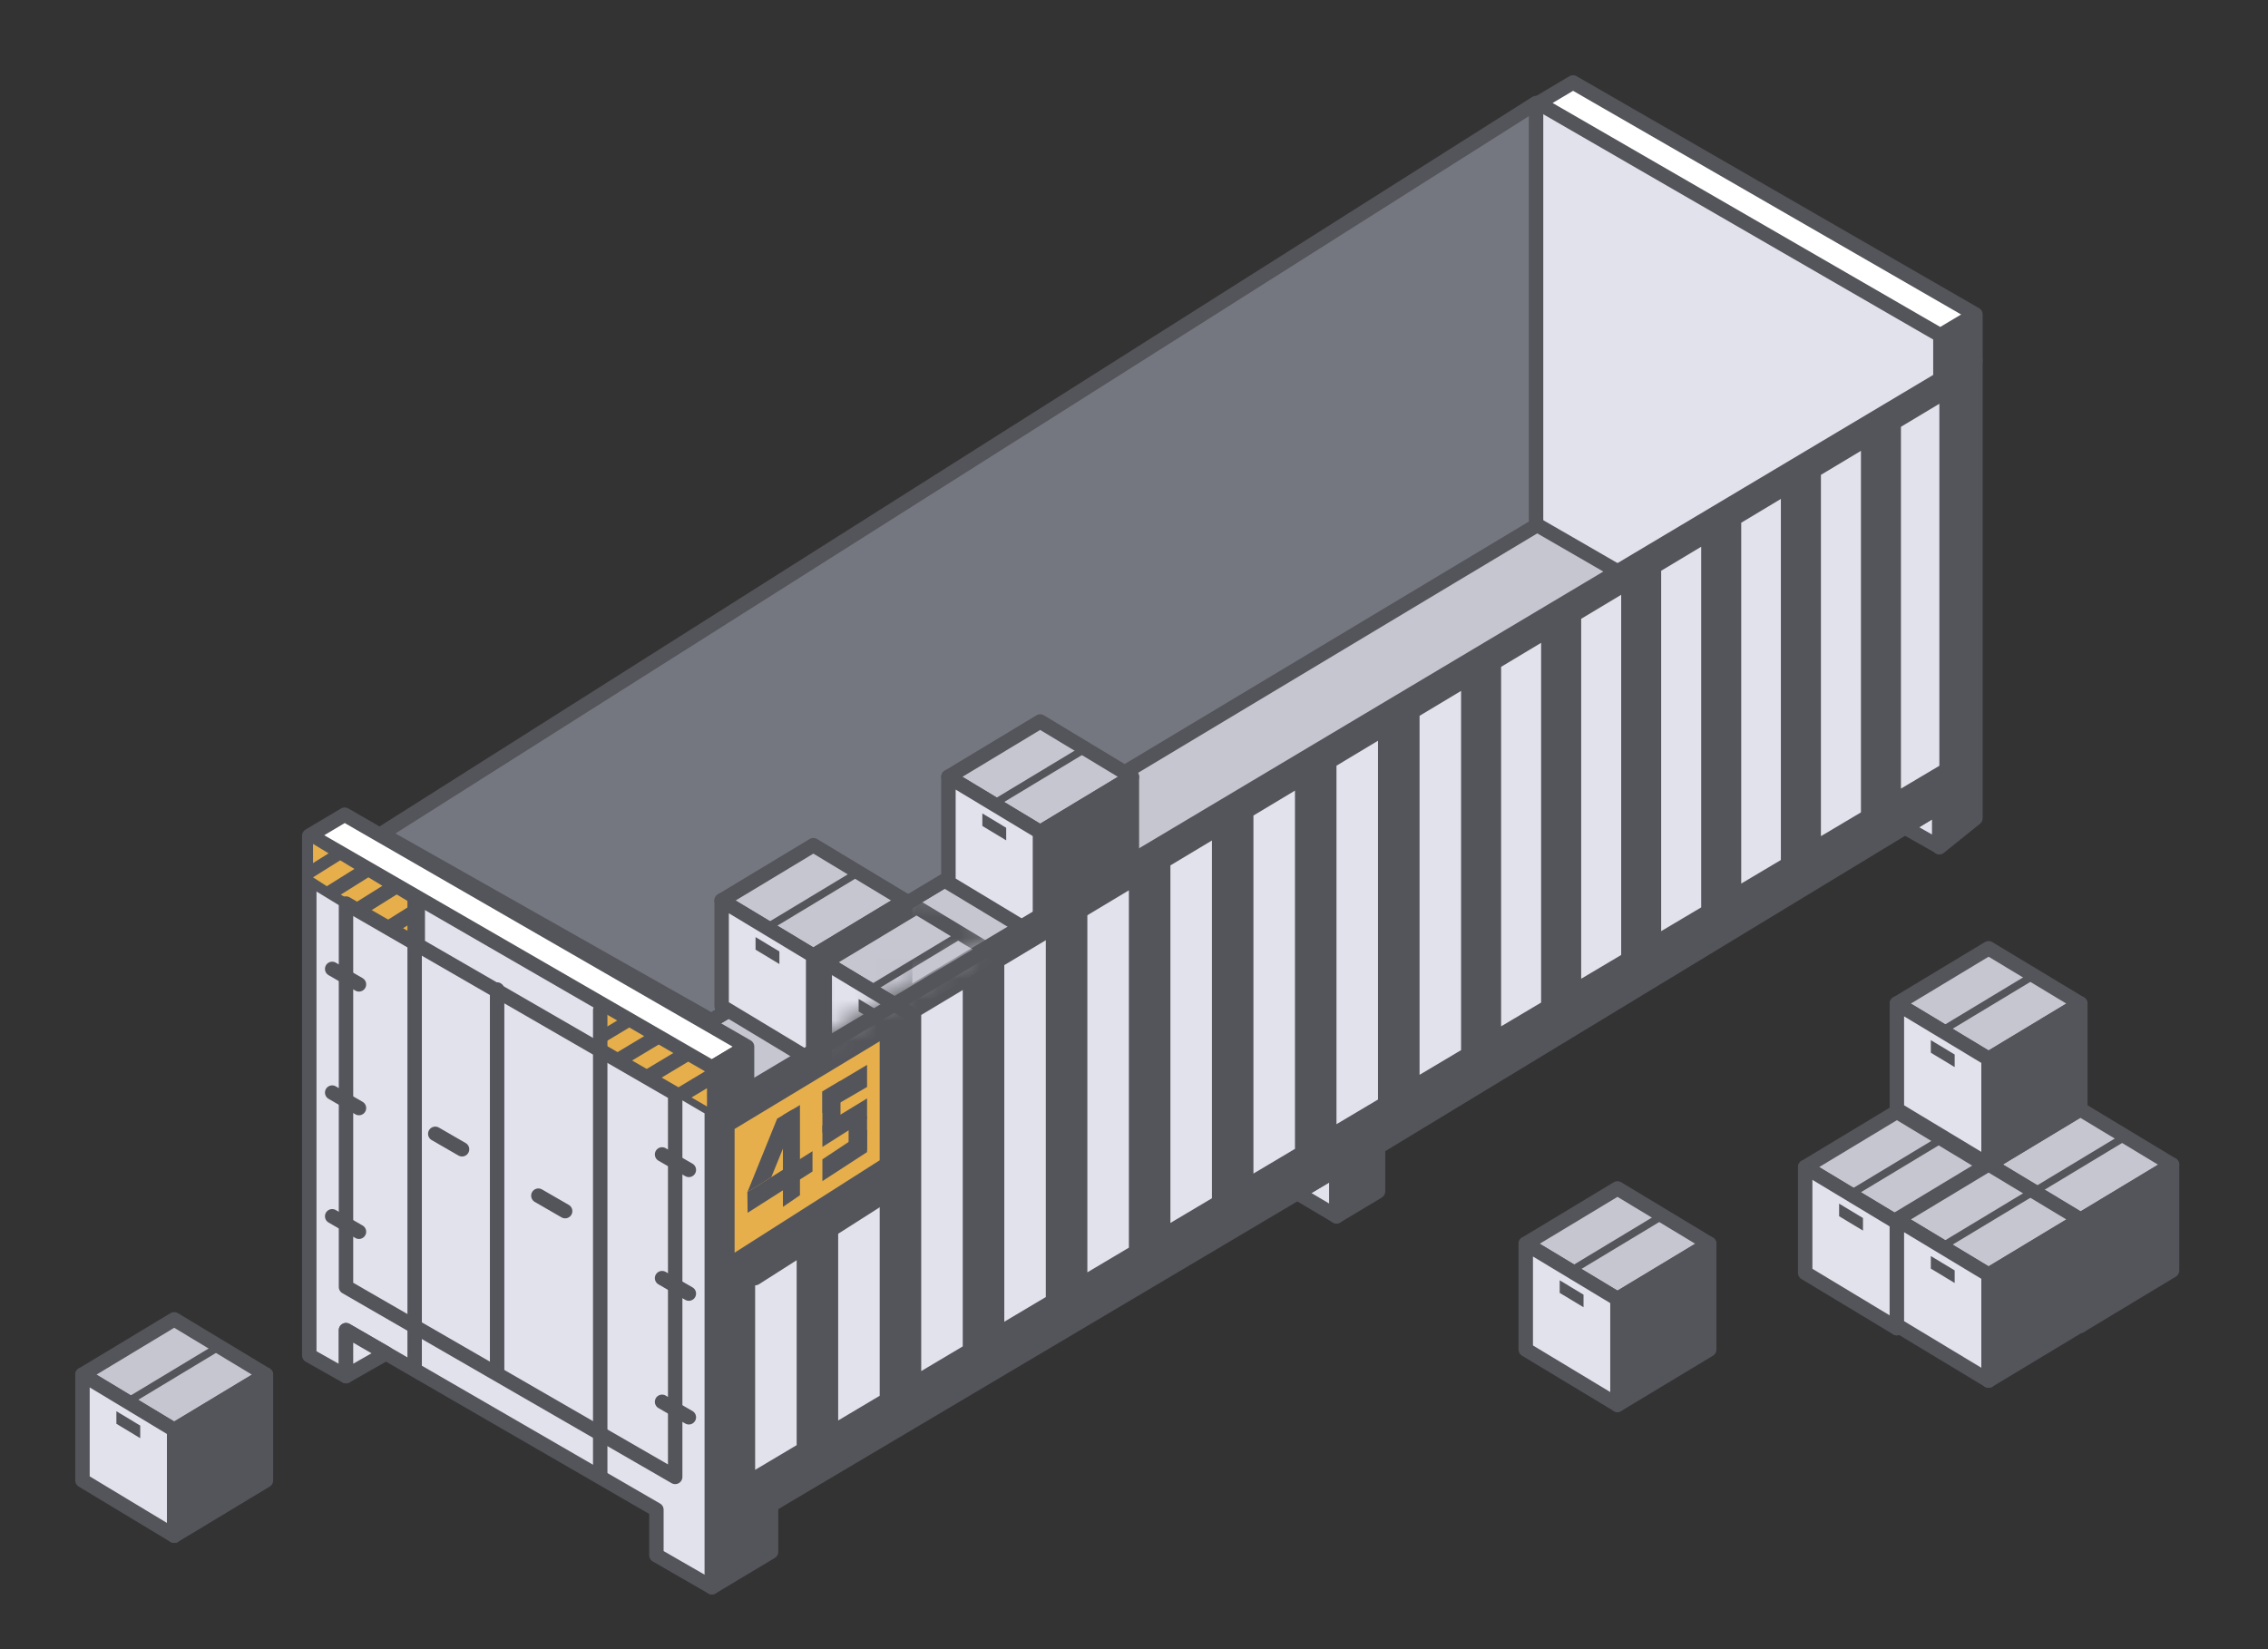 <svg width="110" height="80" viewBox="0 0 110 80" fill="none" xmlns="http://www.w3.org/2000/svg">
<rect x="0" y="0" width="110" height="80" fill="#333333" stroke="none"/>
<path fill-rule="evenodd" clip-rule="evenodd" d="M4 66.682L8.449 69.365L12.897 66.682L8.449 64L4 66.682Z" fill="#C5C6D0"/>
<path fill-rule="evenodd" clip-rule="evenodd" d="M12.897 66.683L8.449 64L4 66.683L8.449 69.365L12.897 66.683Z" stroke="#54555A" stroke-width="0.7" stroke-linecap="round" stroke-linejoin="round"/>
<path fill-rule="evenodd" clip-rule="evenodd" d="M4 71.815L8.449 74.498V69.365L4 66.682V71.815Z" fill="#E1E2EC"/>
<path fill-rule="evenodd" clip-rule="evenodd" d="M4 66.682V71.815L8.449 74.498V69.365L4 66.682Z" stroke="#54555A" stroke-width="0.7" stroke-linecap="round" stroke-linejoin="round"/>
<path fill-rule="evenodd" clip-rule="evenodd" d="M8.449 69.365V74.498L12.898 71.815V66.682L8.449 69.365Z" fill="#54555A"/>
<path fill-rule="evenodd" clip-rule="evenodd" d="M8.449 69.365V74.498L12.898 71.815V66.682L8.449 69.365Z" stroke="#54555A" stroke-width="0.7" stroke-linecap="round" stroke-linejoin="round"/>
<path fill-rule="evenodd" clip-rule="evenodd" d="M6.801 69.155L5.645 68.457V69.067L6.801 69.765V69.155Z" fill="#54555A"/>
<path fill-rule="evenodd" clip-rule="evenodd" d="M6.008 67.893L10.456 65.211L10.812 65.425L6.363 68.108L6.008 67.893Z" fill="#54555A"/>
<path fill-rule="evenodd" clip-rule="evenodd" d="M82.897 60.333L78.449 57.65L74 60.333L78.449 63.015L82.897 60.333Z" fill="#C5C6D0"/>
<path fill-rule="evenodd" clip-rule="evenodd" d="M82.897 60.333L78.449 57.65L74 60.333L78.449 63.015L82.897 60.333Z" stroke="#54555A" stroke-width="0.7" stroke-linecap="round" stroke-linejoin="round"/>
<path fill-rule="evenodd" clip-rule="evenodd" d="M74 60.333V65.465L78.449 68.147V63.015L74 60.333Z" fill="#E1E2EC"/>
<path fill-rule="evenodd" clip-rule="evenodd" d="M74 60.333V65.465L78.449 68.147V63.015L74 60.333Z" stroke="#54555A" stroke-width="0.7" stroke-linecap="round" stroke-linejoin="round"/>
<path fill-rule="evenodd" clip-rule="evenodd" d="M78.449 63.015V68.147L82.898 65.466V60.333L78.449 63.015Z" fill="#54555A"/>
<path fill-rule="evenodd" clip-rule="evenodd" d="M78.449 63.015V68.147L82.898 65.466V60.333L78.449 63.015Z" stroke="#54555A" stroke-width="0.7" stroke-linecap="round" stroke-linejoin="round"/>
<path fill-rule="evenodd" clip-rule="evenodd" d="M76.803 62.804L75.647 62.107V62.717L76.803 63.414V62.804Z" fill="#54555A"/>
<path fill-rule="evenodd" clip-rule="evenodd" d="M76.008 61.544L80.456 58.861L80.812 59.076L76.363 61.758L76.008 61.544Z" fill="#54555A"/>
<path fill-rule="evenodd" clip-rule="evenodd" d="M96.45 56.614L92.001 53.931L87.553 56.614L92.001 59.297L96.45 56.614Z" fill="#C5C6D0"/>
<path fill-rule="evenodd" clip-rule="evenodd" d="M96.45 56.614L92.001 53.931L87.553 56.614L92.001 59.297L96.45 56.614Z" stroke="#54555A" stroke-width="0.7" stroke-linecap="round" stroke-linejoin="round"/>
<path fill-rule="evenodd" clip-rule="evenodd" d="M87.553 56.613V61.746L92.001 64.428V59.296L87.553 56.613Z" fill="#E1E2EC"/>
<path fill-rule="evenodd" clip-rule="evenodd" d="M87.553 56.613V61.746L92.001 64.428V59.296L87.553 56.613Z" stroke="#54555A" stroke-width="0.7" stroke-linecap="round" stroke-linejoin="round"/>
<path fill-rule="evenodd" clip-rule="evenodd" d="M92 59.296V64.428L96.448 61.746V56.613L92 59.296Z" fill="#54555A"/>
<path fill-rule="evenodd" clip-rule="evenodd" d="M92 59.296V64.428L96.448 61.746V56.613L92 59.296Z" stroke="#54555A" stroke-width="0.7" stroke-linecap="round" stroke-linejoin="round"/>
<path fill-rule="evenodd" clip-rule="evenodd" d="M90.356 59.086L89.199 58.388V58.998L90.356 59.696V59.086Z" fill="#54555A"/>
<path fill-rule="evenodd" clip-rule="evenodd" d="M89.561 57.825L94.009 55.142L94.365 55.357L89.916 58.039L89.561 57.825Z" fill="#54555A"/>
<path fill-rule="evenodd" clip-rule="evenodd" d="M105.346 56.498L100.898 53.815L96.449 56.498L100.898 59.18L105.346 56.498Z" fill="#C5C6D0"/>
<path fill-rule="evenodd" clip-rule="evenodd" d="M105.346 56.498L100.898 53.815L96.449 56.498L100.898 59.18L105.346 56.498Z" stroke="#54555A" stroke-width="0.7" stroke-linecap="round" stroke-linejoin="round"/>
<path fill-rule="evenodd" clip-rule="evenodd" d="M96.449 56.498V61.63L100.898 64.313V59.18L96.449 56.498Z" fill="#E1E2EC"/>
<path fill-rule="evenodd" clip-rule="evenodd" d="M96.449 56.498V61.63L100.898 64.313V59.18L96.449 56.498Z" stroke="#54555A" stroke-width="0.7" stroke-linecap="round" stroke-linejoin="round"/>
<path fill-rule="evenodd" clip-rule="evenodd" d="M100.898 59.18V64.313L105.347 61.63V56.498L100.898 59.18Z" fill="#54555A"/>
<path fill-rule="evenodd" clip-rule="evenodd" d="M100.898 59.18V64.313L105.347 61.63V56.498L100.898 59.18Z" stroke="#54555A" stroke-width="0.7" stroke-linecap="round" stroke-linejoin="round"/>
<path fill-rule="evenodd" clip-rule="evenodd" d="M99.253 58.97L98.096 58.273V58.68L99.253 59.378V58.97Z" fill="#54555A"/>
<path fill-rule="evenodd" clip-rule="evenodd" d="M98.459 57.709L102.907 55.026L103.263 55.24L98.815 57.923L98.459 57.709Z" fill="#54555A"/>
<path fill-rule="evenodd" clip-rule="evenodd" d="M100.897 48.683L96.448 46L92 48.683L96.448 51.365L100.897 48.683Z" fill="#C5C6D0"/>
<path fill-rule="evenodd" clip-rule="evenodd" d="M100.897 48.683L96.448 46L92 48.683L96.448 51.365L100.897 48.683Z" stroke="#54555A" stroke-width="0.7" stroke-linecap="round" stroke-linejoin="round"/>
<path fill-rule="evenodd" clip-rule="evenodd" d="M92 48.682V53.815L96.448 56.497V51.365L92 48.682Z" fill="#E1E2EC"/>
<path fill-rule="evenodd" clip-rule="evenodd" d="M92 48.682V53.815L96.448 56.497V51.365L92 48.682Z" stroke="#54555A" stroke-width="0.7" stroke-linecap="round" stroke-linejoin="round"/>
<path fill-rule="evenodd" clip-rule="evenodd" d="M96.449 51.365V56.497L100.898 53.815V48.682L96.449 51.365Z" fill="#54555A"/>
<path fill-rule="evenodd" clip-rule="evenodd" d="M96.449 51.365V56.497L100.898 53.815V48.682L96.449 51.365Z" stroke="#54555A" stroke-width="0.7" stroke-linecap="round" stroke-linejoin="round"/>
<path fill-rule="evenodd" clip-rule="evenodd" d="M94.803 51.154L93.647 50.457V51.066L94.803 51.764V51.154Z" fill="#54555A"/>
<path fill-rule="evenodd" clip-rule="evenodd" d="M94.01 49.894L98.458 47.211L98.814 47.425L94.365 50.108L94.01 49.894Z" fill="#54555A"/>
<path fill-rule="evenodd" clip-rule="evenodd" d="M100.897 59.155L96.448 56.472L92 59.155L96.448 61.838L100.897 59.155Z" fill="#C5C6D0"/>
<path fill-rule="evenodd" clip-rule="evenodd" d="M100.897 59.155L96.448 56.472L92 59.155L96.448 61.838L100.897 59.155Z" stroke="#54555A" stroke-width="0.7" stroke-linecap="round" stroke-linejoin="round"/>
<path fill-rule="evenodd" clip-rule="evenodd" d="M92 59.154V64.287L96.448 66.97V61.837L92 59.154Z" fill="#E1E2EC"/>
<path fill-rule="evenodd" clip-rule="evenodd" d="M92 59.154V64.287L96.448 66.97V61.837L92 59.154Z" stroke="#54555A" stroke-width="0.7" stroke-linecap="round" stroke-linejoin="round"/>
<path fill-rule="evenodd" clip-rule="evenodd" d="M96.449 61.837V66.97L100.898 64.287V59.154L96.449 61.837Z" fill="#54555A"/>
<path fill-rule="evenodd" clip-rule="evenodd" d="M96.449 61.837V66.97L100.898 64.287V59.154L96.449 61.837Z" stroke="#54555A" stroke-width="0.7" stroke-linecap="round" stroke-linejoin="round"/>
<path fill-rule="evenodd" clip-rule="evenodd" d="M94.803 61.627L93.647 60.93V61.539L94.803 62.237V61.627Z" fill="#54555A"/>
<path fill-rule="evenodd" clip-rule="evenodd" d="M94.01 60.366L98.458 57.683L98.814 57.898L94.365 60.58L94.01 60.366Z" fill="#54555A"/>
<path d="M74.834 5L76.334 4L95.334 15.2L94.001 16L74.834 5Z" fill="#C5C6D0"/>
<path d="M15.334 40.5L16.834 39.5L35.834 50.6L34.334 51.5L15.334 40.5Z" fill="white"/>
<path d="M36.001 50.5L34.682 49.819L75.001 25.5L78.487 27.562L36.001 53V50.5Z" fill="#C5C6D0"/>
<path d="M74.5 25.5V5L94 16V36.5L74.5 25.5Z" fill="#E1E2EC"/>
<path d="M74.5 25.5L34.5 49.5L18.5 40.447L74.5 5V25.5Z" fill="#757780" stroke="#54555A" stroke-width="0.7" stroke-linecap="round" stroke-linejoin="round"/>
<path fill-rule="evenodd" clip-rule="evenodd" d="M35 43.682L39.449 46.365L43.897 43.682L39.449 41L35 43.682Z" fill="#C5C6D0"/>
<path fill-rule="evenodd" clip-rule="evenodd" d="M43.897 43.683L39.449 41L35 43.683L39.449 46.365L43.897 43.683Z" stroke="#54555A" stroke-width="0.7" stroke-linecap="round" stroke-linejoin="round"/>
<path fill-rule="evenodd" clip-rule="evenodd" d="M35 48.815L39.449 51.498V46.365L35 43.682V48.815Z" fill="#E1E2EC"/>
<path fill-rule="evenodd" clip-rule="evenodd" d="M35 43.682V48.815L39.449 51.498V46.365L35 43.682Z" stroke="#54555A" stroke-width="0.7" stroke-linecap="round" stroke-linejoin="round"/>
<path fill-rule="evenodd" clip-rule="evenodd" d="M39.449 46.365V51.498L43.898 48.815V43.682L39.449 46.365Z" fill="#54555A"/>
<path fill-rule="evenodd" clip-rule="evenodd" d="M39.449 46.365V51.498L43.898 48.815V43.682L39.449 46.365Z" stroke="#54555A" stroke-width="0.7" stroke-linecap="round" stroke-linejoin="round"/>
<path fill-rule="evenodd" clip-rule="evenodd" d="M37.801 46.155L36.645 45.458V46.067L37.801 46.765V46.155Z" fill="#54555A"/>
<path fill-rule="evenodd" clip-rule="evenodd" d="M37.008 44.893L41.456 42.211L41.812 42.425L37.363 45.108L37.008 44.893Z" fill="#54555A"/>
<path fill-rule="evenodd" clip-rule="evenodd" d="M46 37.682L50.449 40.365L54.897 37.682L50.449 35L46 37.682Z" fill="#C5C6D0"/>
<path fill-rule="evenodd" clip-rule="evenodd" d="M54.897 37.683L50.449 35L46 37.683L50.449 40.365L54.897 37.683Z" stroke="#54555A" stroke-width="0.7" stroke-linecap="round" stroke-linejoin="round"/>
<path fill-rule="evenodd" clip-rule="evenodd" d="M46 42.815L50.449 45.498V40.365L46 37.682V42.815Z" fill="#E1E2EC"/>
<path fill-rule="evenodd" clip-rule="evenodd" d="M46 37.682V42.815L50.449 45.498V40.365L46 37.682Z" stroke="#54555A" stroke-width="0.7" stroke-linecap="round" stroke-linejoin="round"/>
<path fill-rule="evenodd" clip-rule="evenodd" d="M50.449 40.365V45.498L54.898 42.815V37.682L50.449 40.365Z" fill="#54555A"/>
<path fill-rule="evenodd" clip-rule="evenodd" d="M50.449 40.365V45.498L54.898 42.815V37.682L50.449 40.365Z" stroke="#54555A" stroke-width="0.7" stroke-linecap="round" stroke-linejoin="round"/>
<path fill-rule="evenodd" clip-rule="evenodd" d="M48.801 40.155L47.645 39.458V40.067L48.801 40.765V40.155Z" fill="#54555A"/>
<path fill-rule="evenodd" clip-rule="evenodd" d="M48.008 38.893L52.456 36.211L52.812 36.425L48.363 39.108L48.008 38.893Z" fill="#54555A"/>
<path fill-rule="evenodd" clip-rule="evenodd" d="M76.294 4L74.611 5L94.106 16.265L95.81 15.251L76.294 4Z" fill="white"/>
<path d="M95.81 15.251L94.106 16.265L74.611 5L76.294 4L95.81 15.251ZM95.81 15.251V17.5M94.111 18.5V16.262M74.611 25.5L78.5 27.747" stroke="#54555A" stroke-width="0.7" stroke-linecap="round" stroke-linejoin="round"/>
<path d="M95.834 15.2L94.334 16.2V18.2L95.834 17.2V15.2Z" fill="#54555A"/>
<path fill-rule="evenodd" clip-rule="evenodd" d="M15.035 40.521L15 40.542V65.752L16.782 66.756V64.526L31.836 73.237V75.444L34.529 76.995V51.785L15.035 40.521Z" fill="#E1E2EC"/>
<path d="M15.035 40.521L15 40.542V65.752L16.782 66.756V64.526L31.836 73.237V75.444L34.529 76.995V51.785M15.035 40.521L34.529 51.785M15.035 40.521L16.718 39.52L36.233 50.772M34.529 51.785L36.233 50.772M36.233 50.772V53.001" stroke="#54555A" stroke-width="0.7" stroke-linecap="round" stroke-linejoin="round"/>
<path d="M36.1 51L34.6 52V54L36.1 53V51Z" fill="#54555A"/>
<path fill-rule="evenodd" clip-rule="evenodd" d="M34.529 53.501V76.995L37.398 75.275V73.006L64.821 56.745V59.001L66.835 57.794V55.645L94.061 39.126V41.096L95.809 39.689V16.967L34.529 53.501Z" fill="#54555A"/>
<path fill-rule="evenodd" clip-rule="evenodd" d="M34.289 53.672L29.148 50.67V49.048L34.289 52.026V53.672Z" fill="#54555A" stroke="#54555A" stroke-width="0.7" stroke-linejoin="round"/>
<path fill-rule="evenodd" clip-rule="evenodd" d="M31.948 50.67L30.553 51.508L31.261 51.919L32.657 51.081L31.948 50.67Z" fill="#FFBE4A" fill-opacity="0.85"/>
<path fill-rule="evenodd" clip-rule="evenodd" d="M33.38 51.5L31.984 52.337L32.797 52.808L34.192 51.971L33.38 51.5Z" fill="#FFBE4A" fill-opacity="0.85"/>
<path fill-rule="evenodd" clip-rule="evenodd" d="M30.523 49.844L29.148 50.669L29.848 51.099L31.243 50.261L30.523 49.844Z" fill="#FFBE4A" fill-opacity="0.85"/>
<path fill-rule="evenodd" clip-rule="evenodd" d="M29.148 49.048V49.978L29.936 49.504L29.148 49.048Z" fill="#FFBE4A" fill-opacity="0.85"/>
<path fill-rule="evenodd" clip-rule="evenodd" d="M34.29 52.787L33.539 53.238L34.29 53.674V52.787Z" fill="#FFBE4A" fill-opacity="0.85"/>
<path fill-rule="evenodd" clip-rule="evenodd" d="M20.112 45.562L15.182 42.559V40.937L20.112 43.911V45.562Z" fill="#54555A" stroke="#54555A" stroke-linejoin="round"/>
<path fill-rule="evenodd" clip-rule="evenodd" d="M17.867 42.559L16.529 43.397L17.209 43.807L18.547 42.97L17.867 42.559Z" fill="#FFBE4A" fill-opacity="0.85"/>
<path fill-rule="evenodd" clip-rule="evenodd" d="M19.24 43.389L17.902 44.227L18.682 44.698L20.02 43.86L19.24 43.389Z" fill="#FFBE4A" fill-opacity="0.85"/>
<path fill-rule="evenodd" clip-rule="evenodd" d="M16.5 41.734L15.182 42.559L15.852 42.989L17.19 42.151L16.5 41.734Z" fill="#FFBE4A" fill-opacity="0.85"/>
<path fill-rule="evenodd" clip-rule="evenodd" d="M15.182 40.937V41.868L15.937 41.394L15.182 40.937Z" fill="#FFBE4A" fill-opacity="0.85"/>
<path fill-rule="evenodd" clip-rule="evenodd" d="M20.11 44.676L19.391 45.127L20.11 45.562V44.676Z" fill="#FFBE4A" fill-opacity="0.85"/>
<path fill-rule="evenodd" clip-rule="evenodd" d="M16.781 62.422V62.428L32.747 71.644V53.056L16.781 43.831V62.422Z" stroke="#54555A" stroke-width="0.7" stroke-linecap="round" stroke-linejoin="round"/>
<path d="M24.111 48.001V66.501" stroke="#54555A" stroke-width="0.7" stroke-linecap="round" stroke-linejoin="round"/>
<path d="M29.111 49.001V71.501M20.111 43.501V66.349" stroke="#54555A" stroke-width="0.7" stroke-linecap="round" stroke-linejoin="round"/>
<path d="M17.41 47.751L16.111 47.001" stroke="#54555A" stroke-width="0.7" stroke-linecap="round" stroke-linejoin="round"/>
<path d="M33.41 56.751L32.111 56.001" stroke="#54555A" stroke-width="0.7" stroke-linecap="round" stroke-linejoin="round"/>
<path d="M27.41 58.751L26.111 58.001" stroke="#54555A" stroke-width="0.7" stroke-linecap="round" stroke-linejoin="round"/>
<path d="M22.41 55.751L21.111 55.001" stroke="#54555A" stroke-width="0.7" stroke-linecap="round" stroke-linejoin="round"/>
<path d="M17.41 53.751L16.111 53.001" stroke="#54555A" stroke-width="0.7" stroke-linecap="round" stroke-linejoin="round"/>
<path d="M33.41 62.751L32.111 62.001" stroke="#54555A" stroke-width="0.7" stroke-linecap="round" stroke-linejoin="round"/>
<path d="M17.41 59.751L16.111 59.001" stroke="#54555A" stroke-width="0.7" stroke-linecap="round" stroke-linejoin="round"/>
<path d="M33.41 68.751L32.111 68.001" stroke="#54555A" stroke-width="0.7" stroke-linecap="round" stroke-linejoin="round"/>
<path fill-rule="evenodd" clip-rule="evenodd" d="M94.061 41.082L92.391 40.139L94.061 39.124V41.082Z" fill="#E1E2EC"/>
<path fill-rule="evenodd" clip-rule="evenodd" d="M94.061 41.082L92.391 40.139L94.061 39.124V41.082Z" stroke="#54555A" stroke-width="0.7" stroke-linecap="round" stroke-linejoin="round"/>
<path fill-rule="evenodd" clip-rule="evenodd" d="M16.781 66.755L18.724 65.649L16.781 64.526V66.755Z" fill="#E1E2EC"/>
<path fill-rule="evenodd" clip-rule="evenodd" d="M16.781 66.755L18.724 65.649L16.781 64.526V66.755Z" stroke="#54555A" stroke-width="0.7" stroke-linecap="round" stroke-linejoin="round"/>
<path fill-rule="evenodd" clip-rule="evenodd" d="M64.822 56.745V59.001L62.92 57.873L64.822 56.745Z" fill="#E1E2EC"/>
<path fill-rule="evenodd" clip-rule="evenodd" d="M64.822 56.745V59.001L62.92 57.873L64.822 56.745Z" stroke="#54555A" stroke-width="0.7" stroke-linecap="round" stroke-linejoin="round"/>
<path fill-rule="evenodd" clip-rule="evenodd" d="M48.709 64.116L50.723 62.918V45.608L48.709 46.817V64.116Z" fill="#E1E2EC"/>
<path fill-rule="evenodd" clip-rule="evenodd" d="M52.738 61.72L54.752 60.523V43.189L52.738 44.398V61.72Z" fill="#E1E2EC"/>
<path fill-rule="evenodd" clip-rule="evenodd" d="M60.793 56.929L62.807 55.731V38.351L60.793 39.56V56.929Z" fill="#E1E2EC"/>
<path fill-rule="evenodd" clip-rule="evenodd" d="M64.82 54.534L66.835 53.337V35.933L64.82 37.143V54.534Z" fill="#E1E2EC"/>
<path fill-rule="evenodd" clip-rule="evenodd" d="M68.85 52.139L70.864 50.941V33.515L68.85 34.724V52.139Z" fill="#E1E2EC"/>
<path fill-rule="evenodd" clip-rule="evenodd" d="M72.805 49.787L74.746 48.633V31.184L72.805 32.349V49.787Z" fill="#E1E2EC"/>
<path fill-rule="evenodd" clip-rule="evenodd" d="M76.688 47.478L78.629 46.325V28.853L76.688 30.018V47.478Z" fill="#E1E2EC"/>
<path fill-rule="evenodd" clip-rule="evenodd" d="M80.568 45.17L82.51 44.016V26.522L80.568 27.687V45.17Z" fill="#E1E2EC"/>
<path fill-rule="evenodd" clip-rule="evenodd" d="M84.451 42.861L86.374 41.718V24.202L84.451 25.357V42.861Z" fill="#E1E2EC"/>
<path fill-rule="evenodd" clip-rule="evenodd" d="M88.316 40.562L90.258 39.408V21.87L88.316 23.035V40.562Z" fill="#E1E2EC"/>
<path fill-rule="evenodd" clip-rule="evenodd" d="M92.197 38.255L94.061 37.147V19.586L92.197 20.705V38.255Z" fill="#E1E2EC"/>
<path fill-rule="evenodd" clip-rule="evenodd" d="M38.639 60.781L36.625 61.99V71.301L38.639 70.103V60.781Z" fill="#E1E2EC"/>
<path fill-rule="evenodd" clip-rule="evenodd" d="M40.652 68.906L42.666 67.708V58.362L40.652 59.572V68.906Z" fill="#E1E2EC"/>
<path fill-rule="evenodd" clip-rule="evenodd" d="M44.68 66.511L46.694 65.313V48.026L44.68 49.235V66.511Z" fill="#E1E2EC"/>
<path fill-rule="evenodd" clip-rule="evenodd" d="M56.766 59.324L58.78 58.127V40.77L56.766 41.979V59.324Z" fill="#E1E2EC"/>
<path fill-rule="evenodd" clip-rule="evenodd" d="M36.625 62.001L42.667 58.149V49.313L36.625 52.941V62.001Z" fill="#54555A"/>
<path fill-rule="evenodd" clip-rule="evenodd" d="M36.625 62.001L42.667 58.149V49.313L36.625 52.941V62.001Z" stroke="#54555A" stroke-width="0.7" stroke-linecap="round" stroke-linejoin="round"/>
<path fill-rule="evenodd" clip-rule="evenodd" d="M35.629 60.766L42.665 56.285V50.514L35.629 54.765V60.766Z" fill="#FFBE4A" fill-opacity="0.85"/>
<path fill-rule="evenodd" clip-rule="evenodd" d="M37.973 54.098L38.799 53.604V57.98L37.973 58.546V54.098Z" fill="#54555A"/>
<path fill-rule="evenodd" clip-rule="evenodd" d="M39.887 52.949L40.765 52.423V54.944H39.887V52.949Z" fill="#54555A"/>
<path fill-rule="evenodd" clip-rule="evenodd" d="M37.692 54.266L36.25 57.83L37.412 57.1L38.44 54.57V53.819L37.692 54.266Z" fill="#54555A"/>
<path fill-rule="evenodd" clip-rule="evenodd" d="M36.248 57.831L39.407 55.844V56.829L36.26 58.832L36.248 57.831Z" fill="#54555A"/>
<path fill-rule="evenodd" clip-rule="evenodd" d="M39.887 52.949L42.054 51.655V52.728L39.887 53.989V52.949Z" fill="#54555A"/>
<path fill-rule="evenodd" clip-rule="evenodd" d="M41.158 55.783H42.054V54.165H41.158V55.783Z" fill="#54555A"/>
<path fill-rule="evenodd" clip-rule="evenodd" d="M39.887 54.605L42.054 53.283V54.263L39.887 55.639V54.605Z" fill="#54555A"/>
<path fill-rule="evenodd" clip-rule="evenodd" d="M39.887 56.239L42.054 54.801V55.887L39.887 57.295V56.239Z" fill="#54555A"/>
<mask id="mask0_5240_377937" style="mask-type:alpha" maskUnits="userSpaceOnUse" x="39" y="43" width="10" height="8">
<path d="M39.5 50.5L39 45L45 43L49 45L39.5 50.5Z" fill="#D9D9D9"/>
</mask>
<g mask="url(#mask0_5240_377937)">
<path fill-rule="evenodd" clip-rule="evenodd" d="M40 46.682L44.449 49.365L48.897 46.682L44.449 44L40 46.682Z" fill="#C5C6D0"/>
<path fill-rule="evenodd" clip-rule="evenodd" d="M48.897 46.683L44.449 44L40 46.683L44.449 49.365L48.897 46.683Z" stroke="#54555A" stroke-width="0.7" stroke-linecap="round" stroke-linejoin="round"/>
<path fill-rule="evenodd" clip-rule="evenodd" d="M40 51.815L44.449 54.498V49.365L40 46.682V51.815Z" fill="#E1E2EC"/>
<path fill-rule="evenodd" clip-rule="evenodd" d="M40 46.682V51.815L44.449 54.498V49.365L40 46.682Z" stroke="#54555A" stroke-width="0.7" stroke-linecap="round" stroke-linejoin="round"/>
<path fill-rule="evenodd" clip-rule="evenodd" d="M44.449 49.365V54.498L48.898 51.815V46.682L44.449 49.365Z" fill="#54555A"/>
<path fill-rule="evenodd" clip-rule="evenodd" d="M44.449 49.365V54.498L48.898 51.815V46.682L44.449 49.365Z" stroke="#54555A" stroke-width="0.7" stroke-linecap="round" stroke-linejoin="round"/>
<path fill-rule="evenodd" clip-rule="evenodd" d="M42.801 49.155L41.645 48.458V49.067L42.801 49.765V49.155Z" fill="#54555A"/>
<path fill-rule="evenodd" clip-rule="evenodd" d="M42.008 47.893L46.456 45.211L46.812 45.425L42.363 48.108L42.008 47.893Z" fill="#54555A"/>
</g>
<path fill-rule="evenodd" clip-rule="evenodd" d="M34.529 54.001V76.995L37.398 75.276V73.007L64.821 56.746V59.002L66.835 57.794V55.646L94.061 39.126V41.096L95.809 39.69V17.467L34.529 54.001Z" stroke="#54555A" stroke-width="0.7" stroke-linecap="round" stroke-linejoin="round"/>
</svg>
